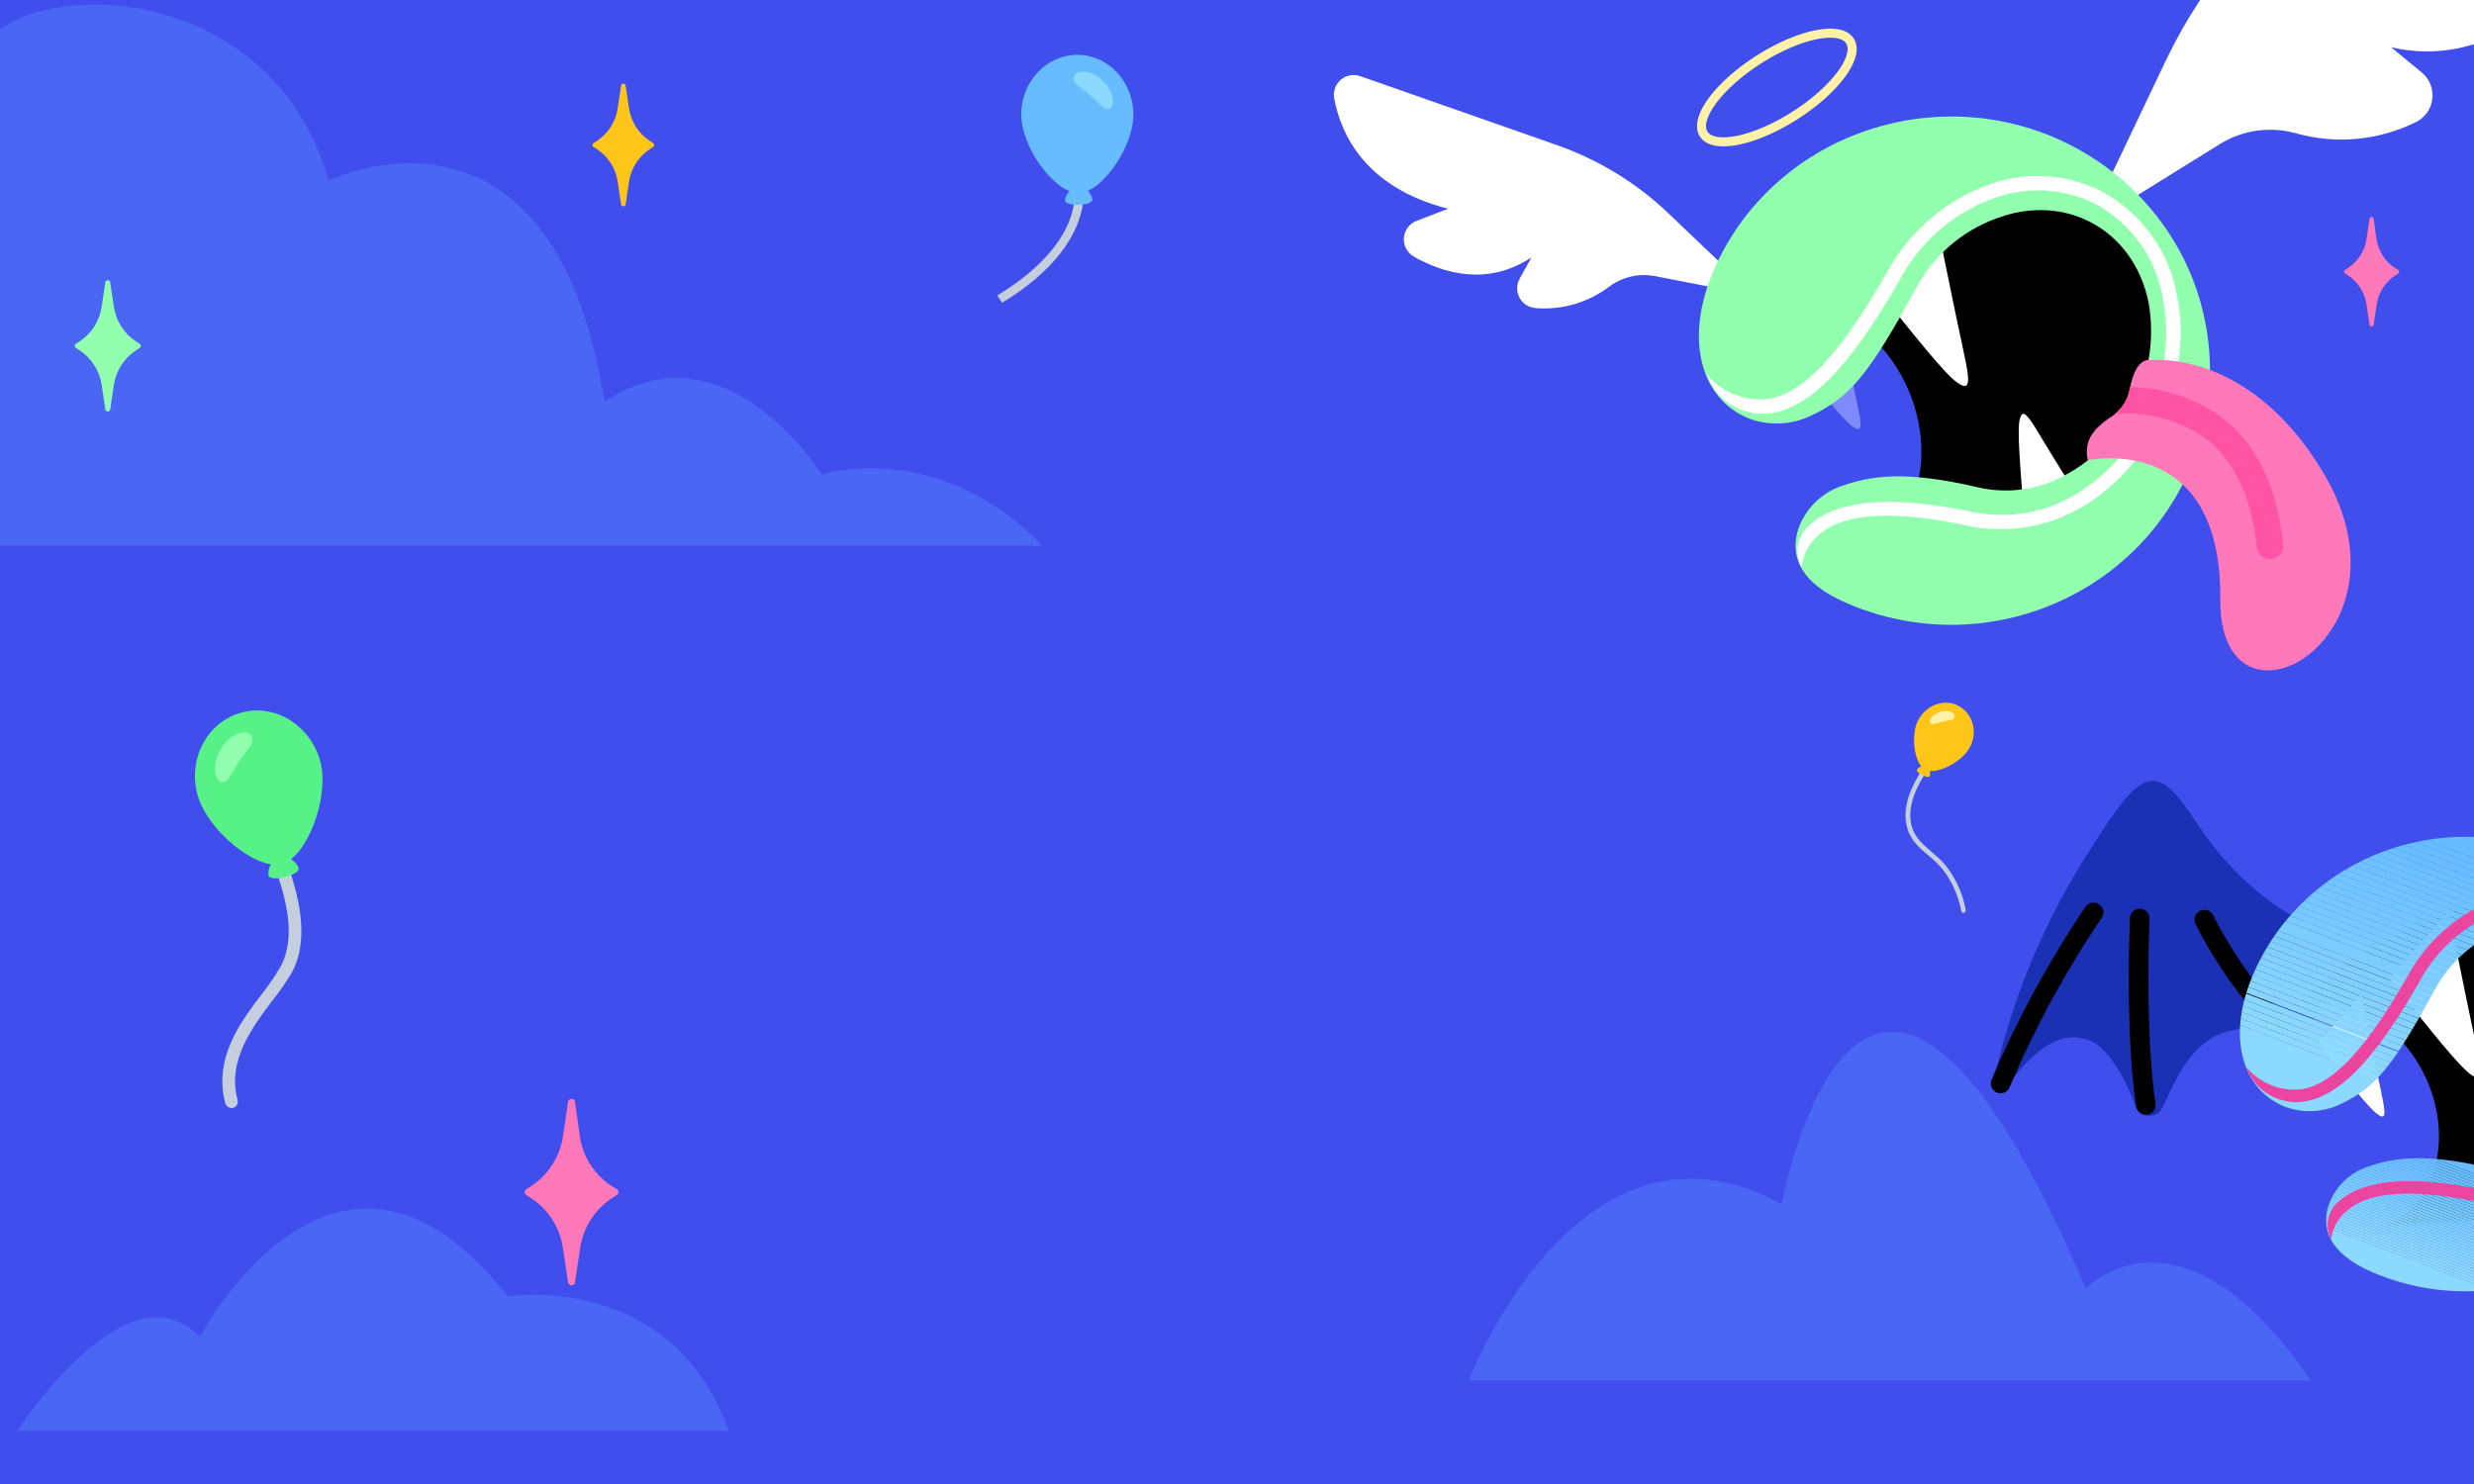 <?xml version="1.0" encoding="utf-8"?>
<!-- Generator: Adobe Illustrator 24.2.1, SVG Export Plug-In . SVG Version: 6.00 Build 0)  -->
<svg version="1.0" id="art" xmlns="http://www.w3.org/2000/svg" xmlns:xlink="http://www.w3.org/1999/xlink" x="0px" y="0px"
	 viewBox="0 0 900 540" enable-background="new 0 0 900 540" xml:space="preserve">
<rect fill="#404EED" width="900" height="540"/>
<path fill="#4A66F4" d="M0,198.58h379.29c-38.57-39.54-80.36-25.91-80.36-25.91s-34.94-56.09-79.01-26.42
	C200.96,26.1,119.57,65.67,119.57,65.67C100.22-1.77,25.36-7.78,0,10.7V198.58z"/>
<path fill="#FFFFFF" d="M900,16.07V0h-99.64c-4.54,6.86-8.61,14.03-12.18,21.44l-29.09,61.07l48.79-30.28
	c8.23-4.98,18.16-6.32,27.42-3.7c14.51,4.06,30.01,2.6,43.52-4.08c5.38-2.62,7.62-9.1,5-14.48c-0.68-1.4-1.65-2.63-2.85-3.62
	l-11.15-9.19C879.79,19.54,890.22,19.16,900,16.07z"/>
<path fill="#FFFFFF" d="M638.29,107.52l-31.34-29.89c-11.62-11.08-25.47-19.55-40.63-24.85L495,27.77
	c-3.72-1.42-7.88,0.45-9.29,4.17c-0.47,1.23-0.59,2.57-0.35,3.87c2.38,12.86,11.09,32.4,41.43,40.15l-11.44,4.4
	c-3.73,1.43-5.6,5.61-4.17,9.34c0.59,1.55,1.7,2.85,3.14,3.68c10.38,5.88,26.55,11.03,42.78,0.29l-4.24,7.68
	c-1.97,3.48-0.74,7.89,2.74,9.85c0.92,0.52,1.93,0.83,2.98,0.91c9.55,0.78,19.05-1.97,26.71-7.71c4.68-3.56,10.63-5,16.43-3.99
	L638.29,107.52z"/>
<path fill="#808AFF" d="M702.67,214.23c0.28,0.19,0.63,0.27,0.96,0.23c0.33-0.06,0.62-0.23,0.84-0.48
	c7.1-8.87,12.09-9.48,16.07-7.59c2.64,1.25,5.75,6.17,7.42,12.31c0.4,1.27,1.63,2.08,2.96,1.96c0.44-0.06,0.86-0.23,1.22-0.48
	c0.39-0.23,0.7-0.58,0.87-1c3.47-6.43,5.43-9.64,9.1-11.96c5.57-2.86,12.31-2.18,17.2,1.74l9.16-18.84
	c-11.75-4.47-21.5-13.03-27.45-24.11c-6.2-10.58-9.13-8.97-18.42,4.15c-9.4,12.83-16.36,27.28-20.54,42.62
	c-0.14,0.27-0.14,0.6,0,0.87C702.18,213.92,702.4,214.13,702.67,214.23z"/>
<path d="M640.54,112.28c19.86-7.55,44.1,6.14,54.1,30.57c10,24.43,2.15,50.37-17.71,57.86l57.6-3.7
	c48.47-18.55,72.06-44.26,52.97-91.93c-13.98-35.13-46.22-46.38-90-29.57S640.54,112.28,640.54,112.28z"/>
<path fill="#FFFFFF" d="M678.83,100.16c18.03,22.5,28.48,35.74,33.14,39.02c4.66,3.28,4.98,0.51,2.28-11.6
	C711.55,115.46,703,72.93,703,72.93L678.83,100.16z"/>
<path fill="#808AFF" d="M649.61,126.55c13.18,16.62,20.92,26.26,24.3,28.64c3.38,2.38,3.66,0.42,1.67-8.49
	c-1.99-8.9-8.2-40.27-8.2-40.27L649.61,126.55z"/>
<path fill="#FFFFFF" d="M736.52,189.8c-1.74-21.02-2.7-33.27-1.8-37.09s2.38-2.73,7.04,5.14s21.66,35,21.66,35L736.52,189.8z"/>
<path fill="#91FFAD" d="M654.08,192.86c2.5-7.6,8.47-13.57,16.07-16.07c10.29-3.57,22.5-5.69,48.73,0.39
	c8.93,2.19,18.31,1.6,26.9-1.67c25.86-10.72,40.77-38.01,35.81-65.57c-5.43-26.45-30.44-40.08-55.67-30.34
	c-12.43,4.62-22.73,13.64-28.93,25.36c-17.13,31.34-23.98,39.73-38.57,46.48c-6.78,3.15-14.52,3.53-21.57,1.06
	c-16.75-6.14-24.36-26.68-14.3-52.01c4.74-11.83,11.93-22.54,21.09-31.4c9.2-8.94,20.14-15.89,32.14-20.41
	c14.46-5.5,30.02-7.43,45.39-5.63c15.31,1.82,29.95,7.33,42.65,16.07c12.63,8.66,22.93,20.29,29.99,33.88
	c14.14,27.45,13.45,60.18-1.83,87.01c-7.59,13.31-18.36,24.54-31.34,32.69c-26.51,16.69-59.53,19.3-88.33,6.97
	C653.43,211.76,651.54,201.12,654.08,192.86z"/>
<path fill="#FFFFFF" d="M765,69.88c-13.45-7.03-29.32-7.76-43.36-1.99c-15.14,6.02-27.67,17.2-35.36,31.56
	c-11.06,19.29-27.61,45-44.58,45.87c-3.95,0.19-7.89-0.54-11.51-2.12c-3.62-1.55-6.81-3.94-9.32-6.98c0.05,0.33,0.16,0.64,0.32,0.93
	c1.58,3.9,4.28,7.26,7.75,9.64c3.48,2.35,7.56,3.65,11.76,3.76h1.32c15.11-0.77,30.18-15.72,48.92-48.44
	c7.04-13.4,18.67-23.81,32.75-29.35c12.66-5.18,26.96-4.56,39.12,1.7c6.24,3.55,11.63,8.41,15.81,14.24
	c4.13,5.81,6.91,12.48,8.13,19.51c6.43,30.86-11.6,64.93-40.44,75.95c-9.8,3.56-20.43,4.16-30.57,1.74
	c-28.06-5.56-46.74-4.02-56.96,4.73l-1.29,1.16c-1.86,1.92-3.07,4.37-3.47,7.01c-0.4,2.64,0.08,5.34,1.35,7.68
	c0.25-2.37,0.97-4.66,2.12-6.75c1.19-2.09,2.76-3.95,4.63-5.46c8.77-7.52,26.49-8.71,52.49-3.21c11.19,2.56,22.89,1.8,33.65-2.19
	c31.02-11.89,50.69-48.6,43.62-81.8c-1.42-7.76-4.57-15.1-9.22-21.47C778.01,79.12,771.98,73.76,765,69.88z"/>
<path fill="#FF78B9" d="M759.5,167.5c0,0,48.7-10.74,48.21,50.5c-0.55,55,73.64,14.4,37.45-46.03
	c-27.35-45.71-63.23-40.89-63.23-40.89s-4.95-1.35-7.17,10.57c-0.67,3.93-2.91,7.41-6.2,9.64
	C760.34,156.63,758.25,161.07,759.5,167.5z"/>
<path fill="#FF54A6" d="M806.4,150.49c-9.36-6.18-20.31-9.53-31.53-9.64l-0.19,0.87c-0.65,3.51-2.56,6.67-5.37,8.87
	c11.12-0.85,22.23,1.93,31.63,7.94c11.31,7.91,18.06,21.54,20.06,40.56c0.25,2.46,2.32,4.34,4.79,4.34h0.51
	c2.65-0.29,4.57-2.65,4.31-5.3C828.32,176.05,820.16,160.07,806.4,150.49z"/>
<ellipse transform="matrix(0.844 -0.537 0.537 0.844 83.773 351.837)" fill="none" stroke="#FFF2A6" stroke-width="3.28" stroke-linecap="round" stroke-miterlimit="10" cx="646.22" cy="32.03" rx="31.53" ry="12.12"/>
<path fill="#4A66F4" d="M72.74,486.48c0,0,49.53-94.4,112.05-14.69c0,0,59.24-9.64,80.36,48.89H6.3
	C6.3,520.68,45.84,459,72.74,486.48z"/>
<path fill="#4A66F4" d="M648.13,438.2c0,0,29.35-159.88,110.67,30.76c0,0,33.91-36.45,81.87,33.36H534.31
	C534.31,502.33,574.36,397.83,648.13,438.2z"/>
<path fill="#1A30B5" d="M726.43,396.1c0.6,0.32,1.29,0.42,1.96,0.29c0.66-0.13,1.25-0.51,1.64-1.06
	c13.18-18.06,22.82-19.83,30.66-16.49c5.27,2.25,11.96,11.6,16.07,23.56c0.41,1.19,1.23,2.19,2.31,2.83
	c1.09,0.65,2.38,0.9,3.63,0.71c0.88-0.15,1.72-0.5,2.44-1.03c0.69-0.53,1.24-1.21,1.61-1.99c5.91-13.05,9.64-19.51,16.71-24.46
	c7.07-4.95,21.47-6.91,34.26,1.64l16.3-37.96c-27.35-8.71-43.97-25.71-56.48-45c-13.4-20.25-18.87-16.78-35.87,10
	c-17.23,26.23-29.55,55.36-36.39,85.98c-0.13,0.54-0.07,1.1,0.16,1.61C725.64,395.26,725.98,395.74,726.43,396.1z"/>
<path d="M829.29,376.59c-0.96,0.01-1.89-0.39-2.54-1.09c-11.29-11.56-20.75-24.79-28.03-39.21c-0.89-1.78-0.17-3.93,1.61-4.82
	c1.78-0.89,3.93-0.17,4.82,1.61l0,0c6.95,13.78,15.97,26.42,26.74,37.48c1.39,1.39,1.39,3.65,0,5.05c0,0,0,0,0,0
	C831.19,376.25,830.25,376.61,829.29,376.59z"/>
<path d="M867.54,446.01l32.46-2.09v-114.3c-4.83,1.18-9.57,2.66-14.21,4.44c-39.28,15.07-50.79,32.88-50.79,32.88
	c17.74-6.75,39.41,5.5,48.37,27.32C892.35,416.09,885.28,439.3,867.54,446.01z"/>
<path fill="#FFFFFF" d="M900,376.68c-3.02-14.05-9.19-45-9.19-45l-21.6,24.46c16.07,20.19,25.49,31.95,29.64,34.88
	c0.37,0.27,0.76,0.52,1.16,0.74V376.68z"/>
<path fill="#FFFFFF" d="M843.11,379.7c11.76,14.85,18.71,23.46,21.73,25.71s3.21,0.35,1.48-7.62c-1.74-7.97-7.33-35.97-7.33-35.97
	L843.11,379.7z"/>
<g>
	<defs>
		<path id="SVGID_1_" d="M885.57,360.39c3.47-6.53,8.41-12.16,14.43-16.46v-39.38c-11.44-0.43-22.86,1.45-33.56,5.53
			c-10.72,4.05-20.49,10.27-28.7,18.26c-8.19,7.92-14.61,17.48-18.84,28.06c-9.03,22.66-2.22,41.01,12.86,46.51
			c6.31,2.2,13.23,1.85,19.29-0.96C864.13,395.9,870.27,388.41,885.57,360.39z"/>
	</defs>
	<clipPath id="SVGID_2_">
		<use xlink:href="#SVGID_1_"  overflow="visible"/>
	</clipPath>
	<g clip-path="url(#SVGID_2_)">
		<polygon fill="#66BCFF" points="900,312.24 878.88,304.14 900,304.14 		"/>
		<polygon fill="#66BCFF" points="900,314.71 872.45,304.14 878.88,304.14 900,312.24 		"/>
		<polygon fill="#67BDFF" points="900,317.15 866.06,304.14 872.45,304.14 900,314.71 		"/>
		<polygon fill="#68BEFF" points="900,319.63 859.66,304.14 866.06,304.14 900,317.15 		"/>
		<polygon fill="#69BEFF" points="900,322.07 853.23,304.14 859.66,304.14 900,319.63 		"/>
		<polygon fill="#6ABFFF" points="900,324.55 846.84,304.14 853.23,304.14 900,322.07 		"/>
		<polygon fill="#6BC0FF" points="900,326.99 840.44,304.14 846.84,304.14 900,324.55 		"/>
		<polygon fill="#6CC1FF" points="900,329.43 834.04,304.14 840.44,304.14 900,326.99 		"/>
		<polygon fill="#6DC1FF" points="900,331.91 830.8,305.36 831.28,304.14 834.04,304.14 900,329.43 		"/>
		<polygon fill="#6EC2FF" points="900,334.35 829.99,307.51 830.8,305.36 900,331.91 		"/>
		<polygon fill="#6FC3FF" points="900,336.83 829.16,309.63 829.99,307.51 900,334.35 		"/>
		<polygon fill="#70C4FF" points="900,339.27 828.35,311.79 829.16,309.63 900,336.83 		"/>
		<polygon fill="#71C5FF" points="900,341.71 827.52,313.94 828.35,311.79 900,339.27 		"/>
		<polygon fill="#72C5FF" points="900,344.19 826.71,316.06 827.52,313.94 900,341.71 		"/>
		<polygon fill="#73C6FF" points="900,346.63 825.88,318.21 826.71,316.06 900,344.19 		"/>
		<polygon fill="#74C7FF" points="900,349.1 825.08,320.37 825.88,318.21 900,346.63 		"/>
		<polygon fill="#75C8FF" points="900,351.55 824.24,322.49 825.08,320.37 900,349.1 		"/>
		<polygon fill="#76C9FF" points="900,354.02 823.44,324.64 824.24,322.49 900,351.55 		"/>
		<polygon fill="#77C9FF" points="900,356.46 822.6,326.8 823.44,324.64 900,354.02 		"/>
		<polygon fill="#78CAFF" points="900,358.91 821.76,328.92 822.6,326.8 900,356.46 		"/>
		<polygon fill="#7ACBFF" points="900,361.38 820.96,331.07 821.76,328.92 900,358.91 		"/>
		<polygon fill="#7BCCFF" points="900,362.93 899.68,363.73 820.13,333.19 820.96,331.07 900,361.38 		"/>
		
			<rect x="858.37" y="306.94" transform="matrix(0.358 -0.934 0.934 0.358 225.401 1026.926)" fill="#7CCCFF" width="2.28" height="85.21"/>
		
			<rect x="857.53" y="309.06" transform="matrix(0.358 -0.934 0.934 0.358 222.877 1027.497)" fill="#7DCDFF" width="2.28" height="85.21"/>
		
			<rect x="856.7" y="311.22" transform="matrix(0.358 -0.934 0.934 0.358 220.327 1028.112)" fill="#7ECEFF" width="2.28" height="85.21"/>
		
			<rect x="855.92" y="313.35" transform="matrix(0.358 -0.934 0.934 0.358 217.833 1028.749)" fill="#7FCFFF" width="2.28" height="85.21"/>
		
			<rect x="855.06" y="315.5" transform="matrix(0.358 -0.934 0.934 0.358 215.275 1029.329)" fill="#80D0FF" width="2.28" height="85.21"/>
		
			<rect x="854.27" y="317.64" transform="matrix(0.358 -0.934 0.934 0.358 212.78 1029.965)" fill="#81D0FF" width="2.28" height="85.21"/>
		
			<rect x="853.45" y="319.8" transform="matrix(0.358 -0.934 0.934 0.358 210.23 1030.58)" fill="#82D1FF" width="2.28" height="85.21"/>
		
			<rect x="852.6" y="321.92" transform="matrix(0.358 -0.934 0.934 0.358 207.707 1031.152)" fill="#83D2FF" width="2.28" height="85.21"/>
		
			<rect x="851.8" y="324.08" transform="matrix(0.358 -0.934 0.934 0.358 205.178 1031.797)" fill="#84D3FF" width="2.28" height="85.21"/>
		
			<rect x="850.96" y="326.17" transform="matrix(0.358 -0.934 0.934 0.358 202.685 1032.347)" fill="#85D4FF" width="2.28" height="85.21"/>
		
			<rect x="850.16" y="328.33" transform="matrix(0.358 -0.934 0.934 0.358 200.155 1032.993)" fill="#86D4FF" width="2.28" height="85.21"/>
		
			<rect x="849.33" y="330.49" transform="matrix(0.358 -0.934 0.934 0.358 197.605 1033.608)" fill="#87D5FF" width="2.28" height="85.21"/>
		<polygon fill="#88D6FF" points="889.84,389.41 889.01,391.56 809.87,361.19 809.87,359.94 810.29,358.91 		"/>
		<polygon fill="#89D7FF" points="889.01,391.56 888.2,393.69 809.87,363.66 809.87,361.19 		"/>
		<polygon fill="#8AD7FF" points="888.2,393.69 887.37,395.84 809.87,366.11 809.87,363.66 		"/>
		<polygon fill="#8BD8FF" points="887.37,395.84 886.56,397.96 809.87,368.58 809.87,366.11 		"/>
		<polygon fill="#8CD9FF" points="886.56,397.96 885.73,400.11 809.87,371.02 809.87,368.58 		"/>
		<polygon fill="#8CD9FF" points="885.73,400.11 883.83,405.1 809.87,405.1 809.87,371.02 		"/>
	</g>
</g>
<g>
	<defs>
		<path id="SVGID_3_" d="M900,423.77c-19.9-4.02-29.99-2.19-38.57,0.74c-3.38,1.1-6.45,2.99-8.94,5.53c-2.53,2.48-4.41,5.53-5.5,8.9
			c-2.25,7.42-0.58,16.91,16.3,24.11c11.59,4.93,24.12,7.25,36.71,6.78V423.77z"/>
	</defs>
	<clipPath id="SVGID_4_">
		<use xlink:href="#SVGID_3_"  overflow="visible"/>
	</clipPath>
	<g clip-path="url(#SVGID_4_)">
		<polygon fill="#66BCFF" points="900,427.08 880.94,419.75 900,419.75 		"/>
		<polygon fill="#66BCFF" points="900,428.11 878.17,419.75 880.94,419.75 900,427.08 		"/>
		<polygon fill="#67BDFF" points="900,429.17 875.44,419.75 878.17,419.75 900,428.11 		"/>
		<polygon fill="#68BEFF" points="900,430.23 872.68,419.75 875.44,419.75 900,429.17 		"/>
		<polygon fill="#69BEFF" points="900,431.29 869.95,419.75 872.68,419.75 900,430.23 		"/>
		<polygon fill="#6ABFFF" points="900,432.32 867.21,419.75 869.95,419.75 900,431.29 		"/>
		<polygon fill="#6BC0FF" points="900,433.38 864.45,419.75 867.21,419.75 900,432.32 		"/>
		<polygon fill="#6CC1FF" points="900,434.44 861.72,419.75 864.45,419.75 900,433.38 		"/>
		<polygon fill="#6DC1FF" points="900,435.5 858.99,419.75 861.72,419.75 900,434.44 		"/>
		<polygon fill="#6EC2FF" points="900,436.53 856.22,419.75 858.99,419.75 900,435.5 		"/>
		<polygon fill="#6FC3FF" points="900,437.59 853.49,419.75 856.22,419.75 900,436.53 		"/>
		<polygon fill="#70C4FF" points="900,438.65 850.73,419.75 853.49,419.75 900,437.59 		"/>
		<polygon fill="#71C5FF" points="900,439.71 847.99,419.75 850.73,419.75 900,438.65 		"/>
		<polygon fill="#72C5FF" points="900,440.74 846.71,420.33 846.93,419.75 847.99,419.75 900,439.71 		"/>
		<polygon fill="#73C6FF" points="900,441.8 846.35,421.23 846.71,420.33 900,440.74 		"/>
		<polygon fill="#74C7FF" points="900,442.86 846,422.16 846.35,421.23 900,441.8 		"/>
		<polygon fill="#75C8FF" points="900,443.92 845.65,423.06 846,422.16 900,442.86 		"/>
		<polygon fill="#76C9FF" points="900,444.95 845.32,424 845.65,423.06 900,443.92 		"/>
		<polygon fill="#77C9FF" points="900,446.01 844.97,424.9 845.32,424 900,444.95 		"/>
		<polygon fill="#78CAFF" points="900,447.07 844.84,425.92 844.84,425.22 844.97,424.9 900,446.01 		"/>
		<polygon fill="#7ACBFF" points="900,448.14 844.84,426.99 844.84,425.92 900,447.07 		"/>
		<polygon fill="#7BCCFF" points="900,449.16 844.84,428.01 844.84,426.99 900,448.14 		"/>
		<polygon fill="#7CCCFF" points="900,450.23 844.84,429.08 844.84,428.01 900,449.16 		"/>
		<polygon fill="#7DCDFF" points="900,451.29 844.84,430.14 844.84,429.08 900,450.23 		"/>
		<polygon fill="#7ECEFF" points="900,452.35 844.84,431.2 844.84,430.14 900,451.29 		"/>
		<polygon fill="#7FCFFF" points="900,453.38 844.84,432.23 844.84,431.2 900,452.35 		"/>
		<polygon fill="#80D0FF" points="900,454.44 844.84,433.29 844.84,432.23 900,453.38 		"/>
		<polygon fill="#81D0FF" points="900,455.5 844.84,434.35 844.84,433.29 900,454.44 		"/>
		<polygon fill="#82D1FF" points="900,456.56 844.84,435.41 844.84,434.35 900,455.5 		"/>
		<polygon fill="#83D2FF" points="900,457.59 844.84,436.44 844.84,435.41 900,456.56 		"/>
		<polygon fill="#84D3FF" points="900,458.65 844.84,437.5 844.84,436.44 900,457.59 		"/>
		<polygon fill="#85D4FF" points="900,459.71 844.84,438.56 844.84,437.5 900,458.65 		"/>
		<polygon fill="#86D4FF" points="900,460.77 844.84,439.59 844.84,438.56 900,459.71 		"/>
		<polygon fill="#87D5FF" points="900,461.8 844.84,440.65 844.84,439.59 900,460.77 		"/>
		<polygon fill="#88D6FF" points="900,462.86 844.84,441.71 844.84,440.65 900,461.8 		"/>
		<polygon fill="#89D7FF" points="900,463.92 844.84,442.77 844.84,441.71 900,462.86 		"/>
		<polygon fill="#8AD7FF" points="900,464.98 844.84,443.8 844.84,442.77 900,463.92 		"/>
		<polygon fill="#8BD8FF" points="900,466.01 844.84,444.86 844.84,443.8 900,464.98 		"/>
		<polygon fill="#8CD9FF" points="900,467.07 844.84,445.92 844.84,444.86 900,466.01 		"/>
		<polygon fill="#8CD9FF" points="844.84,445.92 900,467.07 900,470.28 844.84,470.28 		"/>
	</g>
</g>
<path d="M780.65,405.67c-1.76-0.01-3.25-1.29-3.54-3.02c-4.05-26.65-2.35-66.63-2.28-68.3c-0.08-1.97,1.46-3.63,3.43-3.7
	c1.97-0.08,3.63,1.46,3.7,3.43c0.01,0.2,0,0.4-0.03,0.59c0,0.39-1.74,40.95,2.22,66.92c0.29,1.94-1.05,3.75-2.99,4.05L780.65,405.67
	z"/>
<path d="M727.71,397.83c-1.97-0.04-3.53-1.67-3.49-3.64c0.01-0.45,0.1-0.89,0.28-1.31c9.38-22.1,20.87-43.24,34.33-63.13
	c1.25-1.52,3.5-1.74,5.02-0.49c1.33,1.09,1.69,2.97,0.86,4.48c-13.2,19.5-24.47,40.23-33.65,61.91
	C730.5,396.99,729.17,397.86,727.71,397.83z"/>
<path fill="#EB459F" d="M879.85,357.75c4.66-8.89,11.62-16.36,20.15-21.63v-5.27c-10.29,5.71-18.73,14.25-24.3,24.62
	c-9.9,17.26-24.69,40.27-39.89,41.01c-3.53,0.16-7.05-0.49-10.29-1.9c-3.22-1.41-6.07-3.54-8.33-6.24c0.05,0.29,0.15,0.57,0.29,0.84
	c2.95,7.07,9.8,11.72,17.45,11.86h1.16C849.63,400.37,863.1,387,879.85,357.75z"/>
<path fill="#EB459F" d="M900,432.29c-23.95-4.5-39.99-2.99-48.86,4.6l-1.16,1.06c-3.44,3.48-4.22,8.79-1.93,13.11
	c0.24-2.12,0.89-4.18,1.93-6.04c1.08-1.84,2.51-3.46,4.21-4.76c7.71-6.62,23.21-7.71,45.8-3.21V432.29z"/>
<path fill="#FF78B9" d="M222.64,431.67c-6.32-4.07-10.58-10.66-11.7-18.1l-1.77-12.63c-0.08-0.63-0.62-1.1-1.25-1.09l0,0
	c-0.62,0.02-1.15,0.48-1.25,1.09l-1.9,12.63c-1.11,7.43-5.36,14.02-11.67,18.1l-1.64,1.06c-0.36,0.23-0.58,0.63-0.58,1.06l0,0
	c0,0.43,0.22,0.83,0.58,1.06l1.64,1.06c6.31,4.08,10.56,10.67,11.67,18.1l1.9,12.63c0.11,0.62,0.63,1.07,1.25,1.09l0,0
	c0.63,0.01,1.17-0.46,1.25-1.09l1.9-12.63c1.12-7.43,5.38-14.02,11.7-18.1l1.64-1.06c0.36-0.23,0.58-0.63,0.58-1.06l0,0
	c0-0.43-0.22-0.83-0.58-1.06L222.64,431.67z"/>
<path fill="#FF78B9" d="M871.41,97.63c-3.72-2.39-6.22-6.27-6.88-10.64l-1.04-7.43c-0.05-0.37-0.36-0.65-0.74-0.64l0,0
	c-0.37,0.01-0.67,0.28-0.74,0.64l-1.12,7.43c-0.65,4.37-3.15,8.25-6.86,10.64l-0.96,0.62c-0.21,0.14-0.34,0.37-0.34,0.62l0,0
	c0,0.25,0.13,0.49,0.34,0.62l0.96,0.62c3.71,2.4,6.21,6.27,6.86,10.64l1.12,7.43c0.06,0.36,0.37,0.63,0.74,0.64l0,0
	c0.37,0,0.69-0.27,0.74-0.64l1.12-7.43c0.66-4.37,3.17-8.25,6.88-10.64l0.96-0.62c0.21-0.14,0.34-0.37,0.34-0.62l0,0
	c0-0.25-0.13-0.49-0.34-0.62L871.41,97.63z"/>
<path fill="#FFC619" d="M236.54,51.38c-4.15-2.67-6.96-7-7.7-11.89l-1.24-8.32c-0.06-0.41-0.42-0.72-0.83-0.71l0,0
	c-0.41,0.01-0.76,0.31-0.83,0.71l-1.24,8.32c-0.74,4.88-3.54,9.2-7.68,11.89l-1.09,0.69c-0.24,0.15-0.38,0.41-0.38,0.69l0,0
	c0,0.29,0.14,0.56,0.38,0.71l1.09,0.69c4.14,2.68,6.94,7.01,7.68,11.89l1.24,8.32c0.07,0.41,0.42,0.71,0.83,0.71l0,0
	c0.42,0,0.77-0.3,0.83-0.71l1.24-8.32c0.74-4.88,3.55-9.21,7.7-11.89l1.07-0.69c0.24-0.16,0.39-0.43,0.38-0.71l0,0
	c0-0.28-0.14-0.54-0.38-0.69L236.54,51.38z"/>
<path fill="#91FFAD" d="M49.66,124.37c-4.45-2.87-7.44-7.51-8.24-12.75l-1.33-8.9c-0.06-0.44-0.43-0.76-0.88-0.76l0,0
	c-0.44,0-0.82,0.32-0.89,0.76l-1.33,8.9c-0.78,5.23-3.77,9.88-8.22,12.75l-1.16,0.74c-0.25,0.16-0.4,0.44-0.4,0.74l0,0
	c0,0.3,0.15,0.59,0.4,0.76l1.16,0.74c4.45,2.86,7.45,7.5,8.22,12.73l1.33,8.9c0.07,0.44,0.45,0.76,0.89,0.76l0,0
	c0.44,0,0.82-0.32,0.88-0.76l1.33-8.9c0.79-5.23,3.79-9.87,8.24-12.73l1.14-0.74c0.26-0.16,0.42-0.45,0.42-0.76l0,0
	c0.01-0.31-0.15-0.59-0.42-0.74L49.66,124.37z"/>
<path fill="#C5CEDD" d="M84.2,403.18c-1.02-0.03-1.91-0.7-2.22-1.66c-4.44-16.46,5.55-29.78,13.69-40.32
	c2.37-3.06,4.53-6.27,6.47-9.62c5.92-11.1,1.29-25.52-0.92-32.55c-0.7-1.13-0.35-2.61,0.78-3.31c1.13-0.7,2.61-0.35,3.31,0.78
	c0.2,0.32,0.32,0.68,0.35,1.05c2.22,7.03,7.4,23.49,0.55,36.25c-2.09,3.56-4.44,6.96-7.03,10.17c-7.4,9.8-16.65,22.19-12.76,36.25
	c0.35,1.28-0.39,2.6-1.66,2.96H84.2z"/>
<path fill="#57F287" d="M116.57,277.23c3.33,13.13-4.99,34.77-14.06,37.17c-9.06,2.4-27.19-12.21-30.7-25.34s3.7-26.45,16.09-29.78
	C100.29,255.96,113.06,264.09,116.57,277.23z"/>
<path fill="#57F287" d="M97.7,318.65c-0.55-2.4,1.66-6.66,3.88-7.21s6.29,1.85,7.03,4.44C109.36,318.47,98.44,321.06,97.7,318.65z"
	/>
<path fill="#91FFAD" d="M79.4,274.45c-2.4,5.55-0.55,10.36,1.66,10.17c2.22-0.18,3.33-3.88,6.29-8.14s5.36-5.92,4.07-8.69
	C90.12,265.02,82.91,266.5,79.4,274.45z"/>
<g>
	<path fill="#C5CEDD" d="M362.82,107.5c17.49-10.6,27.52-23.35,28.14-36c0.09-0.88,0.86-1.53,1.74-1.47c0.01,0,0.02,0,0.03,0
		c0.84,0.03,1.49,0.73,1.47,1.57c-0.8,13.88-11.41,27.54-29.68,38.58"/>
	<path fill="#66BCFF" d="M391.61,19.95c11.23-0.21,20.51,9.42,20.7,21.45c0.18,12.03-11.48,28.7-19.9,28.86s-20.72-16.22-20.9-28.25
		S380.38,20.16,391.61,19.95z"/>
	<path fill="#66BCFF" d="M387.42,72.9c0.05-2.25,2.93-5.36,4.93-5.44c2-0.08,4.98,3.06,5.03,5.23
		C397.41,75.04,387.37,75.15,387.42,72.9z"/>
	<path fill="#8CD9FF" d="M390.65,27.94c-0.55,2.63,2.13,3.46,5.59,6.39c3.47,2.93,5.24,5.71,7.18,5.36c1.95-0.36,2.22-4.83-0.99-8.9
		C397.6,24.78,391.21,25.31,390.65,27.94z"/>
</g>
<g>
	<path fill="#C5CEDD" d="M714.25,332.13c-0.43,0-0.8-0.33-0.83-0.76c-0.9-5.49-4.17-13.2-9.52-18l-1.95-1.74
		c-3.13-2.57-6.67-5.56-7.99-9.87c-2.71-8.69,2.36-16.95,5.35-21.89c0.12-0.19,0.31-0.33,0.53-0.38c0.34-0.08,0.69,0.05,0.89,0.33
		c0.13,0.18,0.19,0.41,0.15,0.64c-0.02,0.11-0.06,0.22-0.12,0.31c-2.85,4.66-7.64,12.51-5.14,20.5c1.18,3.75,4.38,6.46,7.44,9.03
		l1.95,1.74c5.7,5.07,9.17,13.27,10.08,19.11c0.04,0.22-0.01,0.45-0.14,0.63c-0.13,0.18-0.33,0.31-0.55,0.34
		C714.39,332.13,714.25,332.13,714.25,332.13z"/>
	<path fill="#FFC619" d="M716.62,271.88c-2.92,5.56-12.44,10.28-16.33,8.2c-3.89-2.08-5.42-12.65-2.43-18.14
		c2.99-5.49,9.52-7.85,14.66-5.07C717.66,259.65,719.61,266.33,716.62,271.88z"/>
	<path fill="#FFC619" d="M697.37,280.08c0.56-1.04,2.64-1.81,3.61-1.32c0.97,0.49,1.46,2.64,0.97,3.68
		C701.47,283.49,696.81,281.06,697.37,280.08L697.37,280.08z"/>
	<path fill="#FFF2A6" d="M704.94,259.38c-2.5,1.04-3.4,3.27-2.57,3.89s2.29-0.28,4.59-0.76c2.29-0.49,3.75-0.35,4.1-1.74
		C711.41,259.38,708.63,257.71,704.94,259.38z"/>
</g>
</svg>

